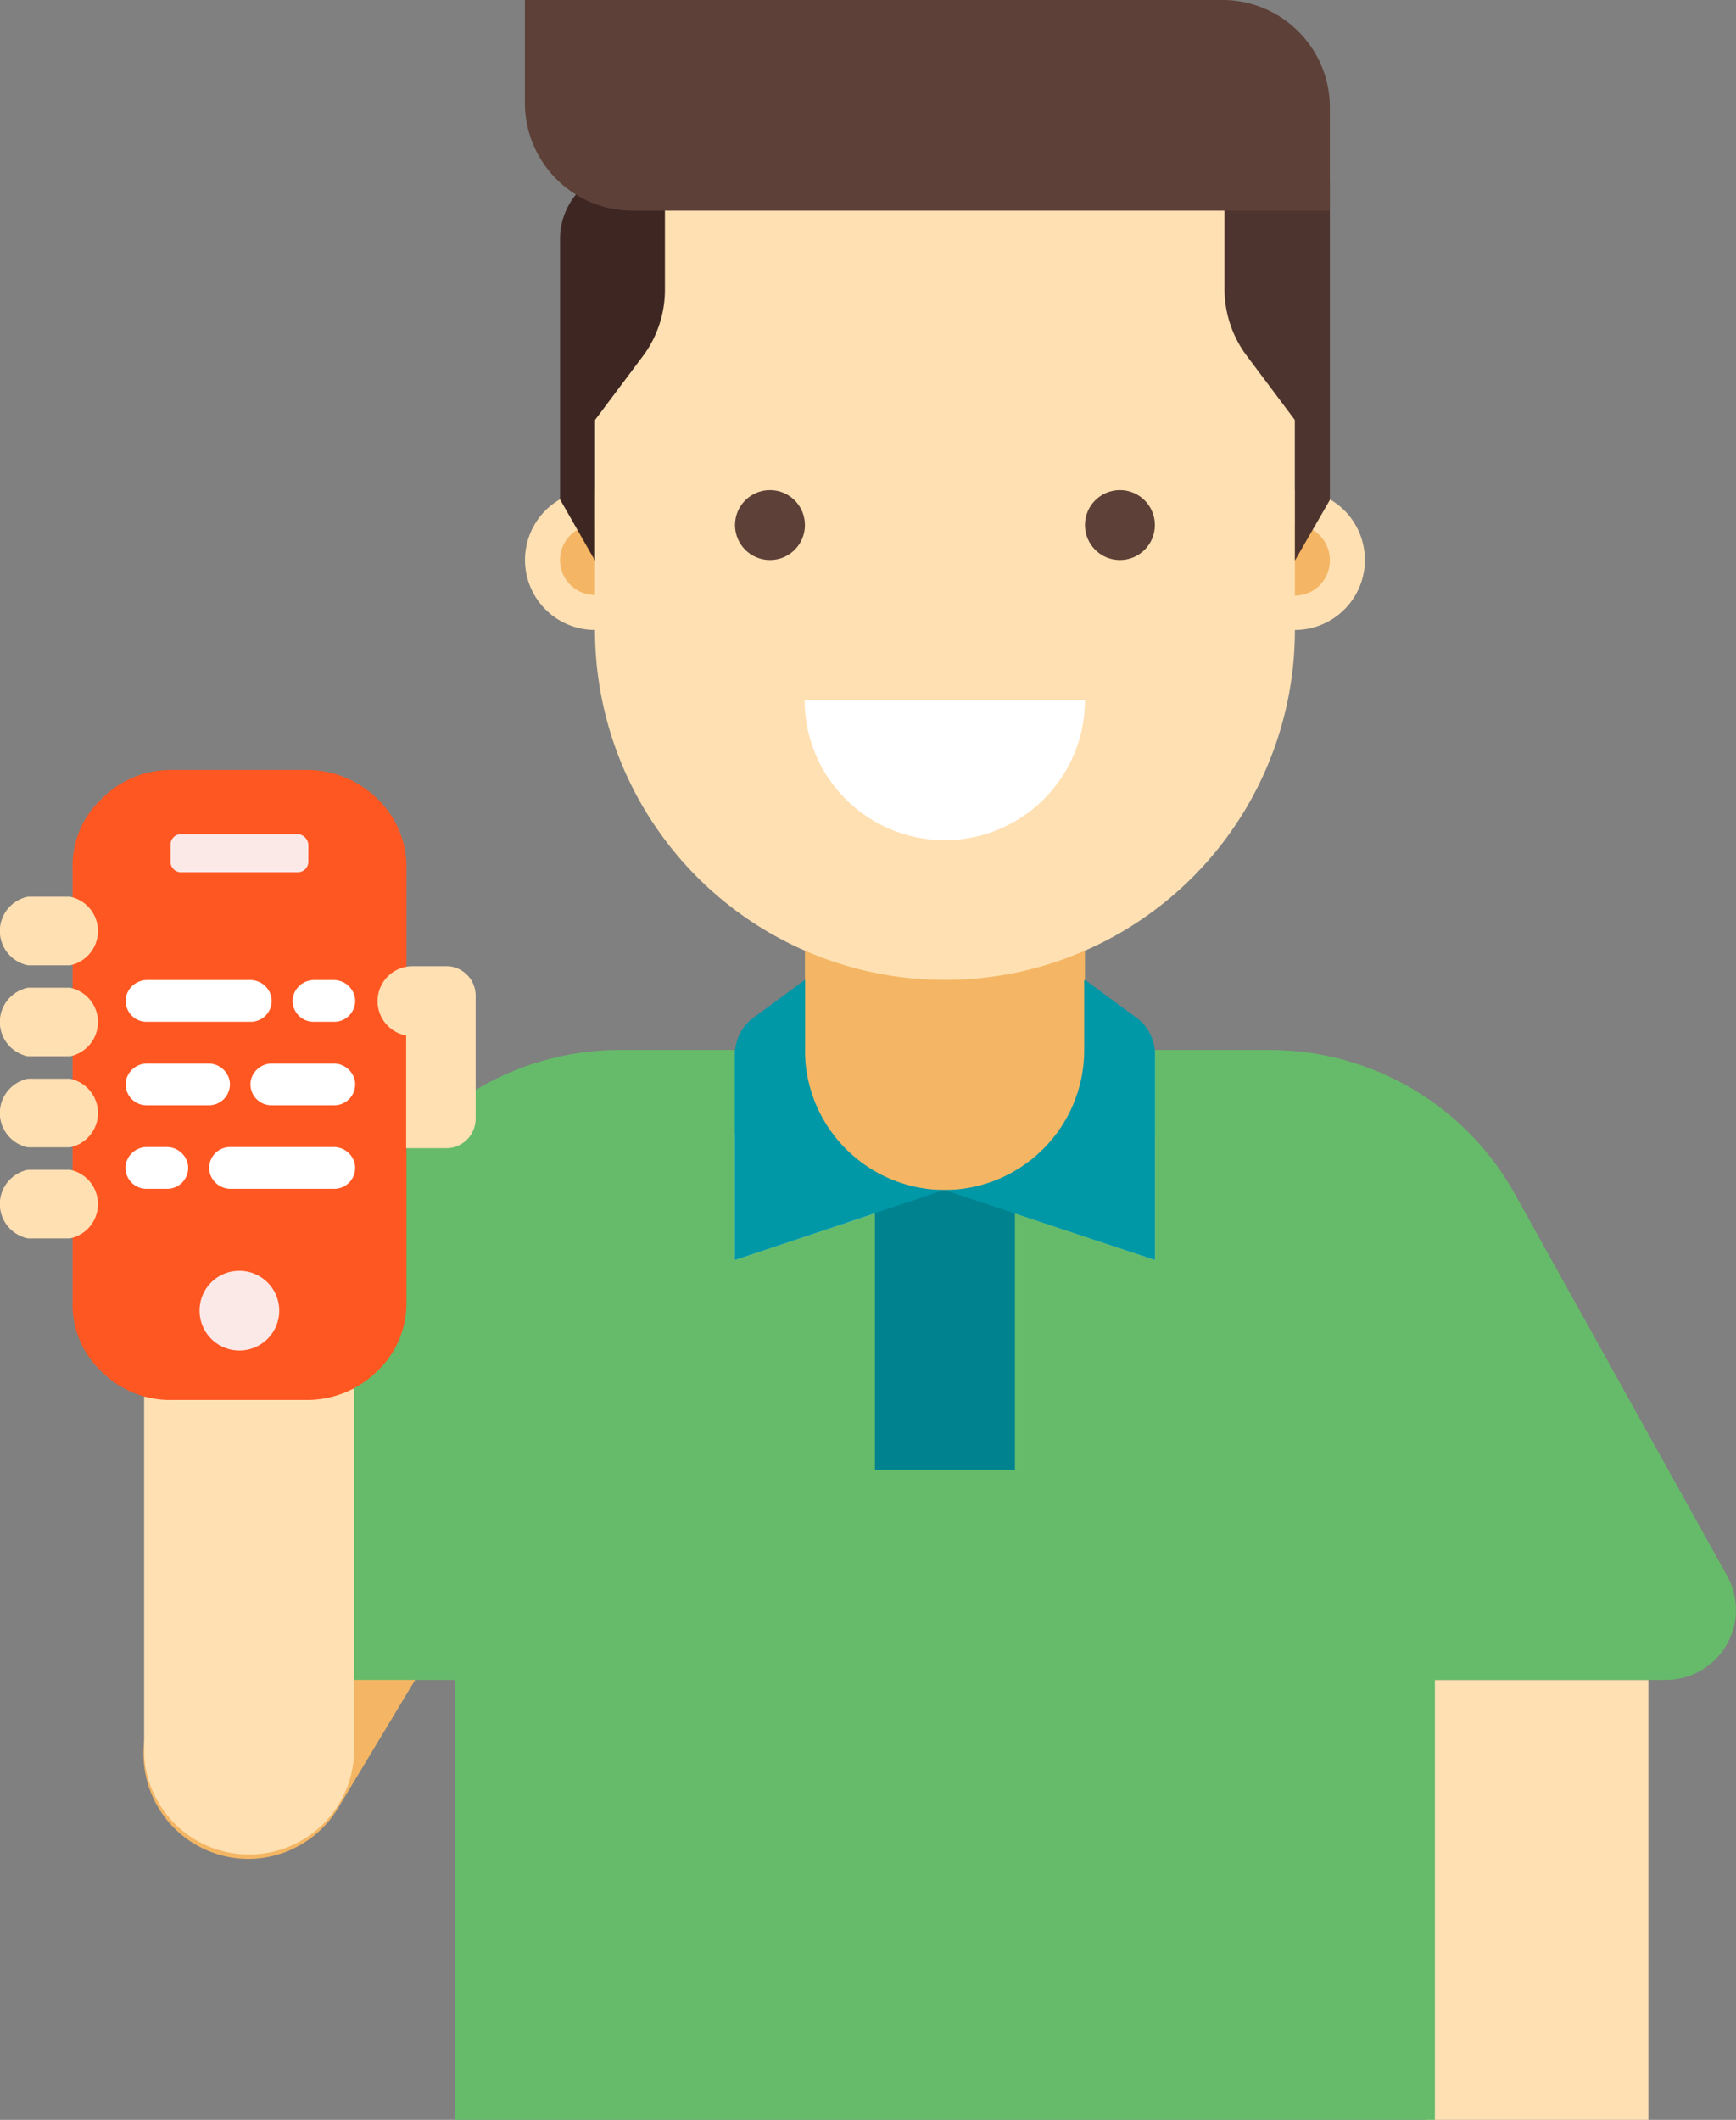 <svg id="Слой_1" data-name="Слой 1" xmlns="http://www.w3.org/2000/svg" viewBox="0 0 117.67 143.69"><rect x="0" y="0" width="117.67" height="143.69" fill="#808080" stroke="none"/><defs><style>.cls-1{fill:#ffe0b2;}.cls-2{fill:#f4b664;}.cls-3{fill:#66bb6a;}.cls-4{fill:#4fc3f7;}.cls-5{fill:none;stroke:#00838f;stroke-width:9.49px;}.cls-6{fill:#0097a7;}.cls-7{fill:#5d4037;}.cls-8{fill:#fff;}.cls-9{fill:#4e342e;}.cls-10{fill:#3e2723;}.cls-11{fill:#fbe9e7;}.cls-12{fill:#ff5722;}</style></defs><title>banner_chel</title><rect class="cls-1" x="96.67" y="113.87" width="15.06" height="29.82"/><path class="cls-2" d="M16.84,126a7.12,7.12,0,0,1-6.1-10.78L25,91.47a7.12,7.12,0,0,1,12.21,7.32L22.94,122.51A7.11,7.11,0,0,1,16.84,126Z"/><path class="cls-3" d="M112.92,113.87H97.26v29.82H30.84V113.87H15.18a4.75,4.75,0,0,1-4.15-7L25.42,80.93A19,19,0,0,1,42,71.17H86.09a19,19,0,0,1,16.59,9.76l14.39,25.89A4.75,4.75,0,0,1,112.92,113.87Z"/><path class="cls-1" d="M24,91.33v27.52a7.12,7.12,0,0,1-14.23,0V91.33a7.12,7.12,0,0,1,14.23,0Z"/><polygon class="cls-4" points="78.28 71.17 78.28 85.4 64.05 80.66 49.82 85.4 49.82 71.17 78.28 71.17"/><rect class="cls-2" x="54.56" y="61.68" width="18.98" height="18.98"/><rect class="cls-2" x="54.56" y="71.17" width="18.98" height="9.49"/><line class="cls-5" x1="64.05" y1="80.66" x2="64.05" y2="99.63"/><path class="cls-6" d="M73.54,66.42l3.35,2.46a3.09,3.09,0,0,1,1.39,2.46v5.52l-4.74-3.48Z"/><path class="cls-6" d="M54.56,66.42l-3.35,2.46a3.09,3.09,0,0,0-1.39,2.46v5.52l4.74-3.48Z"/><path class="cls-6" d="M64,80.66,49.82,85.4V71.17l4.74-4.74v4.74A9.49,9.49,0,0,0,64,80.66Z"/><path class="cls-6" d="M78.28,71.17V85.4L64,80.66a9.49,9.49,0,0,0,9.49-9.49V66.42Z"/><path class="cls-1" d="M87.77,33.21V23.72A14.23,14.23,0,0,0,73.54,9.49h-19A14.23,14.23,0,0,0,40.33,23.72v9.49a4.74,4.74,0,1,0,0,9.49,23.72,23.72,0,0,0,47.44,0h0a4.74,4.74,0,0,0,0-9.49Z"/><circle class="cls-7" cx="75.91" cy="35.59" r="2.37"/><circle class="cls-7" cx="52.19" cy="35.59" r="2.37"/><path class="cls-8" d="M73.54,47.45a9.49,9.49,0,1,1-19,0Z"/><path class="cls-2" d="M40.33,35.59v4.74a2.37,2.37,0,0,1,0-4.74Z"/><path class="cls-2" d="M90.14,38a2.37,2.37,0,0,1-2.37,2.37V35.59A2.37,2.37,0,0,1,90.14,38Z"/><path class="cls-9" d="M83,12.24v7.28A7.55,7.55,0,0,0,84.42,24l3.35,4.47V38l2.37-4.11V12.24Z"/><path class="cls-10" d="M39.67,12.69l-.61.47a4.75,4.75,0,0,0-1.1,3V33.85L40.33,38V28.47L43.68,24a7.55,7.55,0,0,0,1.39-4.48V12.69Z"/><path class="cls-7" d="M90.14,7.28v7H42.86A7.3,7.3,0,0,1,35.58,7V0H82.87A7.28,7.28,0,0,1,90.14,7.28Z"/><rect class="cls-11" x="9.96" y="55.04" width="12.81" height="38.43"/><path class="cls-12" d="M20.74,52.19a6.75,6.75,0,0,1,4.81,1.93,6.34,6.34,0,0,1,2,4.73V88.23a6.34,6.34,0,0,1-2,4.73,6.75,6.75,0,0,1-4.81,1.93H11.67A6.53,6.53,0,0,1,6.92,93a6.2,6.2,0,0,1-2-4.73V58.85a6.2,6.2,0,0,1,2-4.73,6.53,6.53,0,0,1,4.75-1.93Zm-.55,6.93a.71.71,0,0,0,.71-.7V57.29a.76.76,0,0,0-.77-.75H12.27a.71.71,0,0,0-.71.7v1.18a.7.7,0,0,0,.71.7ZM13.53,88.73a2.7,2.7,0,1,0,2.64-2.59A2.68,2.68,0,0,0,13.53,88.73Z"/><path class="cls-1" d="M6.64,81.61a2.37,2.37,0,0,0-1.9-2.32v0H1.9v0a2.37,2.37,0,0,0,0,4.65v0H4.74v0A2.37,2.37,0,0,0,6.64,81.61Z"/><path class="cls-1" d="M6.64,75.44a2.37,2.37,0,0,0-1.9-2.32v0H1.9v0a2.37,2.37,0,0,0,0,4.65v0H4.74v0A2.37,2.37,0,0,0,6.64,75.44Z"/><path class="cls-1" d="M6.64,69.27a2.37,2.37,0,0,0-1.9-2.32v0H1.9v0a2.37,2.37,0,0,0,0,4.65v0H4.74v0A2.37,2.37,0,0,0,6.64,69.27Z"/><path class="cls-1" d="M6.64,63.1a2.37,2.37,0,0,0-1.9-2.32v0H1.9v0a2.37,2.37,0,0,0,0,4.65v0H4.74v0A2.37,2.37,0,0,0,6.64,63.1Z"/><path class="cls-1" d="M30.36,65.49H28a2.37,2.37,0,0,0-.47,4.7v7.64h2.71a2,2,0,0,0,2-2V67.51A2,2,0,0,0,30.36,65.49Z"/><path class="cls-8" d="M22.66,80.58h-7a1.46,1.46,0,0,1-1.46-1.15,1.42,1.42,0,0,1,1.39-1.68h7a1.46,1.46,0,0,1,1.46,1.15A1.42,1.42,0,0,1,22.66,80.58Zm1.39-7.34a1.46,1.46,0,0,0-1.46-1.15H18.48A1.46,1.46,0,0,0,17,73.24a1.42,1.42,0,0,0,1.39,1.68h4.25A1.42,1.42,0,0,0,24.05,73.24Zm0-5.66a1.46,1.46,0,0,0-1.46-1.15H21.32a1.46,1.46,0,0,0-1.46,1.15,1.42,1.42,0,0,0,1.39,1.68h1.42A1.42,1.42,0,0,0,24.05,67.58ZM12.73,78.9a1.46,1.46,0,0,0-1.46-1.15H10A1.46,1.46,0,0,0,8.53,78.9a1.42,1.42,0,0,0,1.39,1.68h1.42A1.42,1.42,0,0,0,12.73,78.9Zm2.83-5.66a1.46,1.46,0,0,0-1.46-1.15H10a1.46,1.46,0,0,0-1.46,1.15,1.42,1.42,0,0,0,1.39,1.68h4.25A1.42,1.42,0,0,0,15.56,73.24Zm2.83-5.66a1.46,1.46,0,0,0-1.46-1.15H10a1.46,1.46,0,0,0-1.46,1.15,1.42,1.42,0,0,0,1.39,1.68H17A1.42,1.42,0,0,0,18.39,67.58Z"/></svg>